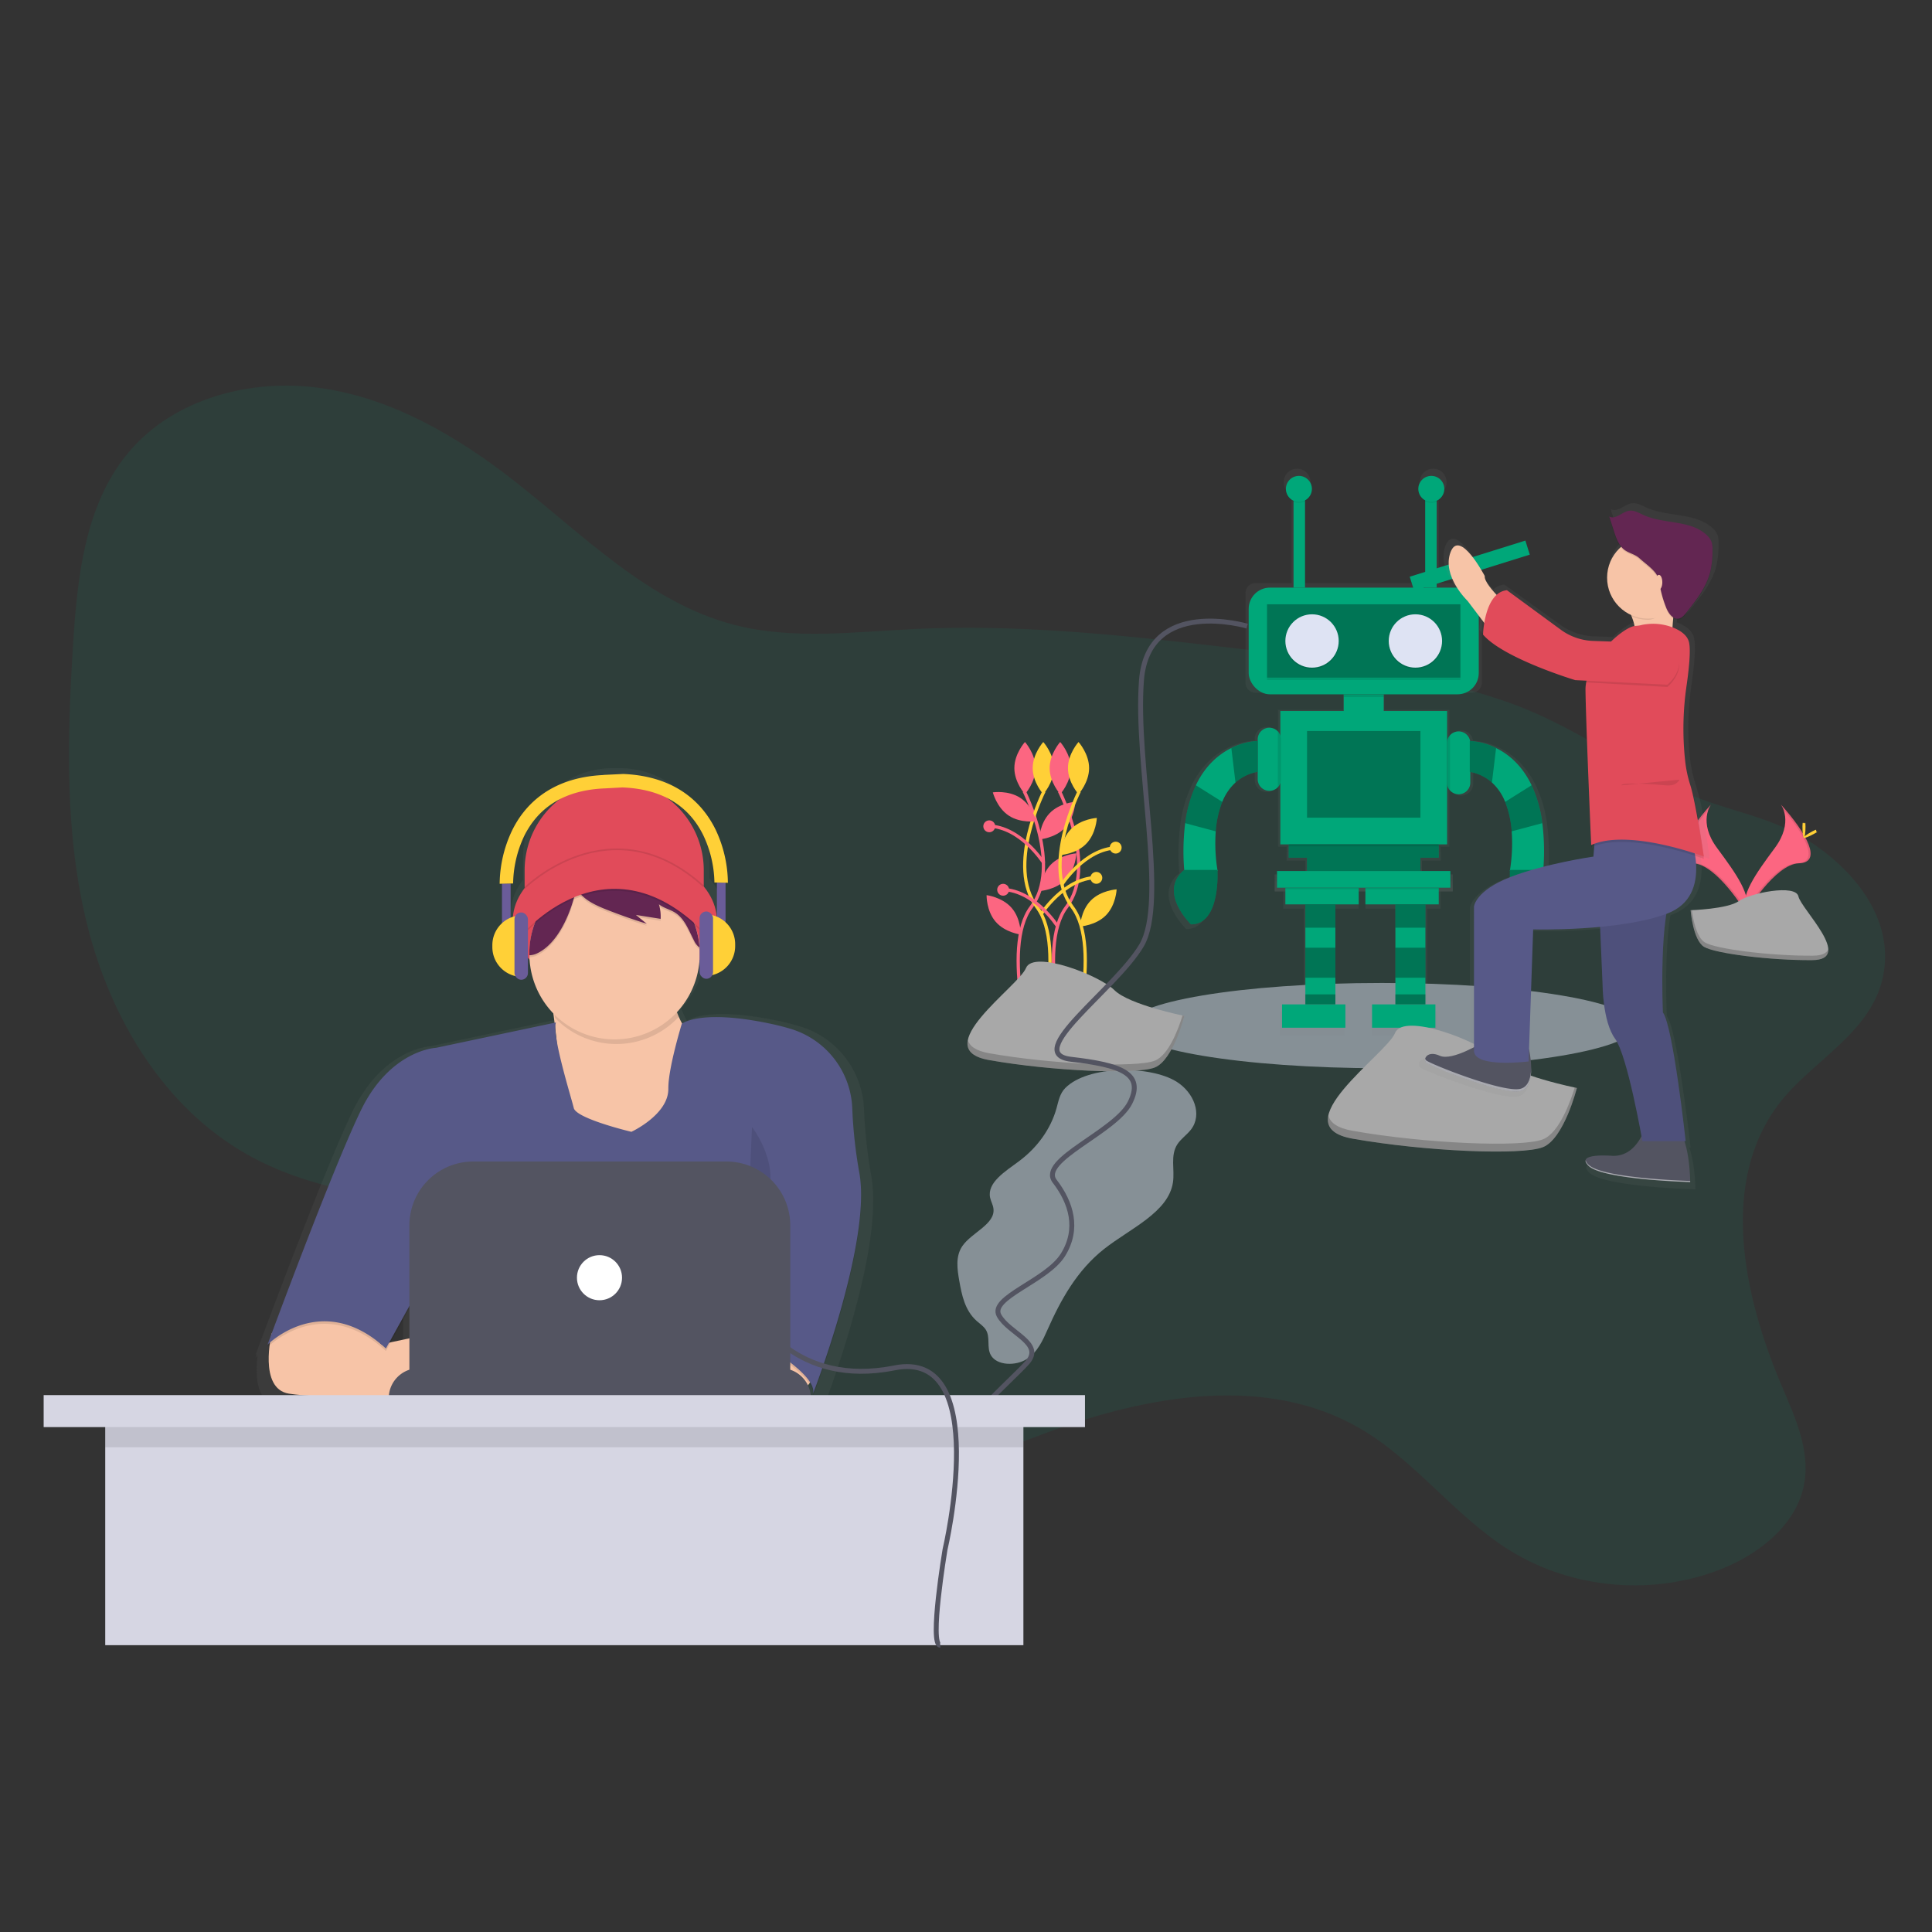 <svg xmlns="http://www.w3.org/2000/svg" xmlns:xlink="http://www.w3.org/1999/xlink" data-name="Layer 1" width="1180" height="1180" style=""><rect width="100%" height="100%" fill="#333333" stroke="none"/><rect id="backgroundrect" width="100%" height="100%" x="0" y="0" fill="none" stroke="none" class="" style=""/><defs><linearGradient id="e61bd437-9da2-4863-9545-c2af53c0a537" x1="0.5" y1="1" x2="0.5" y2="0"><stop offset="0" stop-color="gray" stop-opacity="0.25"/><stop offset="0.54" stop-color="gray" stop-opacity="0.12"/><stop offset="1" stop-color="gray" stop-opacity="0.1"/></linearGradient><linearGradient id="10ef4d3d-1e97-4021-86f6-ed4174e2acc5" x1="843.91" y1="397.31" x2="843.91" y2="115.79" xlink:href="#e61bd437-9da2-4863-9545-c2af53c0a537"/><linearGradient id="7562a594-e7f2-488a-b294-03a8761f4adc" x1="779.04" y1="396.82" x2="779.04" y2="308.93" xlink:href="#e61bd437-9da2-4863-9545-c2af53c0a537"/><linearGradient id="02021a5a-8b4c-4a8f-a82b-baff5e596802" x1="830.31" y1="396.82" x2="830.31" y2="308.93" xlink:href="#e61bd437-9da2-4863-9545-c2af53c0a537"/><linearGradient id="dd623d78-3bb6-4132-be49-2e425533c027" x1="969.14" y1="556.31" x2="969.14" y2="137.12" xlink:href="#e61bd437-9da2-4863-9545-c2af53c0a537"/><linearGradient id="55adf8d3-7ffb-491e-9308-2cd46ab42596" x1="355.66" y1="691.67" x2="355.66" y2="298.98" xlink:href="#e61bd437-9da2-4863-9545-c2af53c0a537"/></defs><title>firmware</title><g class="currentLayer" style=""><title>Layer 1</title><path d="M1087.477,672.956 c-37.66,47.88 -23,117.84 0.9,173.86 c8,18.76 17.08,38.6 13.7,58.72 c-4.13,24.6 -26.09,42.58 -49.14,52.12 c-42,17.38 -92.3,13.24 -130.91,-10.78 c-33.36,-20.76 -57.26,-54.51 -91.19,-74.32 C774.007,839.386 701.767,851.906 640.107,874.746 c-43.63,16.16 -91.32,37.17 -134.67,20.28 c-30.5,-11.88 -51.59,-40.8 -63.08,-71.45 c-5.55,-14.8 -9.57,-30.82 -20.16,-42.55 c-6.3,-7 -14.51,-11.92 -22.93,-16.1 c-76.87,-38.11 -174,-17.7 -248.63,-60 c-50.43,-28.55 -82.71,-82.41 -97,-138.56 s-12.63,-115 -9,-172.88 c2.58,-41.1 7.21,-85 33.47,-116.7 c27.78,-33.56 75.46,-46 118.55,-39.66 s82.16,29.11 116.52,55.88 c42.95,33.46 82.78,75.13 135.51,88.69 c35.91,9.23 73.69,4.18 110.72,2.43 c61.92,-2.92 123.86,3.58 185.43,10.7 c58.95,6.81 118.32,14.31 174.48,33.49 c39.74,13.57 71.6,38.2 109.13,55.41 c24.46,11.22 51.13,14.31 74.29,28.6 c28.53,17.6 54.68,48.21 47.37,84 C1143.157,630.456 1107.467,647.536 1087.477,672.956 z" fill="#00a779" opacity="0.1" id="svg_1" class=""/><path d="M650.677,664.476 c-3.42,3.42 -4.2,8.12 -5.41,12.48 c-3.47,12.44 -11.63,23.92 -23,32.35 c-8.33,6.18 -19.51,13 -17.53,22.23 c0.47,2.2 1.72,4.26 2,6.48 c1.42,9.61 -13.27,14.67 -19,23.08 c-4.24,6.26 -3.1,14 -1.85,21.16 c1.54,8.73 3.41,18.05 10.57,24.48 c1.93,1.73 4.24,3.24 5.59,5.33 c3,4.69 0.4,10.83 3.14,15.64 c3.66,6.41 15.2,6.69 21.9,2.37 s9.79,-11.43 12.76,-18.09 c8,-18 17.88,-36.07 34.55,-49.19 c16,-12.57 39.23,-22.33 42,-40.63 c1.18,-7.85 -1.8,-16.45 2.75,-23.36 c2.15,-3.27 5.74,-5.69 8.18,-8.81 c7.25,-9.3 1.85,-22.75 -8.76,-29.36 C702.577,650.676 664.617,650.516 650.677,664.476 z" fill="#dee3f3" opacity="0.5" id="svg_2" class=""/><ellipse cx="844.027" cy="626.396" rx="155.03" ry="26.04" fill="#dee3f3" opacity="0.5" id="svg_3" class=""/><polygon points="868.487,525.646 879.997,525.646 879.997,518.516 879.997,517.276 785.827,517.276 785.827,518.516 785.827,525.646 797.337,525.646 797.337,534.016 778.497,534.016 778.497,544.476 887.327,544.476 887.327,534.016 868.487,534.016 868.487,525.646 " fill="url(#e61bd437-9da2-4863-9545-c2af53c0a537)" id="svg_4" class=""/><path d="M945.587,533.306 h0 a142,142 0 0 0 -0.6,-29.31 A79.66,79.66 0 0 0 938.267,480.186 C932.207,467.486 923.577,460.586 916.007,456.846 a41.89,41.89 0 0 0 -16.29,-4.44 a7.32,7.32 0 0 0 -14.48,0 V433.556 H845.467 V423.096 H899.007 a6.06,6.06 0 0 0 6.06,-6.06 V362.186 a6.06,6.06 0 0 0 -6.06,-6.06 H878.707 V302.066 a8.16,8.16 0 0 0 4.8,-7.44 c0,-0.08 0,-0.16 0,-0.24 s0,-0.16 0,-0.24 a8.17,8.17 0 0 0 -16.33,0 c0,0.08 0,0.16 0,0.24 s0,0.16 0,0.24 a8.16,8.16 0 0 0 4.32,7.21 v54.29 H796.077 V301.836 a8.16,8.16 0 0 0 4.32,-7.21 c0,-0.08 0,-0.16 0,-0.24 s0,-0.16 0,-0.24 a8.17,8.17 0 0 0 -16.33,0 c0,0.08 0,0.16 0,0.24 s0,0.16 0,0.24 a8.16,8.16 0 0 0 4.8,7.44 v54.06 H766.777 a6.06,6.06 0 0 0 -6.06,6.06 v54.84 a6.06,6.06 0 0 0 6.06,6.06 h53.58 v10.46 H780.597 v15.42 a7.31,7.31 0 0 0 -1.58,-2.63 l-0.17,-0.18 a7.32,7.32 0 0 0 -12.5,5.18 v1 a41.12,41.12 0 0 0 -16.52,4.45 c-7.58,3.75 -16.2,10.65 -22.26,23.36 a79.66,79.66 0 0 0 -6.72,23.79 a142,142 0 0 0 -0.6,29.31 c-16.79,13.94 4.24,34.19 4.24,34.19 c17.23,0 16.84,-28.6 16.65,-33.48 h0.09 s0,-0.24 -0.12,-0.69 v0 h0 a107.13,107.13 0 0 1 -1,-24.16 a61.7,61.7 0 0 1 4.08,-18.54 a32.91,32.91 0 0 1 8.28,-12.15 a28.31,28.31 0 0 1 13.91,-6.71 v4.71 a7.32,7.32 0 0 0 14.25,2.37 v38.44 H885.237 V479.626 a7.31,7.31 0 0 0 1.86,3.9 l0.2,0.21 a7.32,7.32 0 0 0 12.5,-5.18 v-6.74 a28.24,28.24 0 0 1 13.6,6.64 a32.91,32.91 0 0 1 8.28,12.15 A61.7,61.7 0 0 1 925.767,509.186 a107.13,107.13 0 0 1 -1,24.16 h0 v0 c-0.07,0.45 -0.12,0.69 -0.12,0.69 h0.09 c-0.19,4.88 -0.57,33.48 16.65,33.48 C941.347,567.496 962.377,547.246 945.587,533.306 z" fill="url(#10ef4d3d-1e97-4021-86f6-ed4174e2acc5)" id="svg_5" class=""/><polygon points="783.737,545.446 783.737,554.946 796.287,554.946 796.287,569.596 796.287,569.596 796.287,582.146 796.287,600.986 796.287,611.446 796.287,617.726 781.637,617.726 781.637,632.376 821.407,632.376 821.407,617.726 815.127,617.726 815.127,611.446 815.127,611.446 815.127,600.986 815.127,600.986 815.127,582.146 815.127,582.146 815.127,569.596 815.127,569.596 815.127,554.946 829.777,554.946 829.777,545.446 829.777,544.486 783.737,544.486 783.737,545.446 " fill="url(#7562a594-e7f2-488a-b294-03a8761f4adc)" id="svg_6" class=""/><polygon points="833.957,545.446 833.957,554.946 852.797,554.946 852.797,569.596 852.797,569.596 852.797,582.146 852.797,600.986 852.797,611.446 852.797,617.726 838.147,617.726 838.147,632.376 877.907,632.376 877.907,617.726 871.627,617.726 871.627,611.446 871.627,600.986 871.627,582.146 871.627,569.596 871.627,569.596 871.627,554.946 879.997,554.946 879.997,545.446 879.997,544.486 833.957,544.486 833.957,545.446 " fill="url(#02021a5a-8b4c-4a8f-a82b-baff5e596802)" id="svg_7" class=""/><rect x="762.657" y="358.906" width="140.51" height="65.16" rx="12.97" ry="12.97" fill="#00a779" id="svg_8" class=""/><rect x="773.857" y="414.066" width="118.11" height="1.22" opacity="0.1" id="svg_9" class=""/><rect x="773.857" y="369.086" width="118.11" height="44.8" opacity="0.3" id="svg_10" class=""/><circle cx="801.347" cy="392.426" r="16.29" opacity="0.1" id="svg_11" class=""/><circle cx="801.347" cy="391.486" r="16.29" fill="#dee3f3" id="svg_12" class=""/><circle cx="864.477" cy="392.426" r="16.29" opacity="0.1" id="svg_13" class=""/><circle cx="864.477" cy="391.486" r="16.29" fill="#dee3f3" id="svg_14" class=""/><rect x="820.697" y="424.066" width="24.43" height="14.26" fill="#00a779" id="svg_15" class=""/><rect x="782.007" y="434.256" width="101.82" height="81.45" fill="#00a779" id="svg_16" class=""/><polygon points="878.727,515.706 878.727,523.846 867.527,523.846 867.527,531.996 798.297,531.996 798.297,523.846 787.097,523.846 787.097,515.706 878.727,515.706 " fill="#00a779" id="svg_17" class=""/><polygon points="878.727,515.706 878.727,523.846 867.527,523.846 867.527,531.996 798.297,531.996 798.297,523.846 787.097,523.846 787.097,515.706 878.727,515.706 " opacity="0.3" id="svg_18" class=""/><rect x="779.967" y="531.996" width="105.89" height="10.18" fill="#00a779" id="svg_19" class=""/><rect x="785.057" y="542.176" width="44.8" height="10.18" fill="#00a779" id="svg_20" class=""/><rect x="833.937" y="542.176" width="44.8" height="10.18" fill="#00a779" id="svg_21" class=""/><rect x="783.027" y="613.446" width="38.69" height="14.25" fill="#00a779" id="svg_22" class=""/><polygon points="797.277,566.616 797.277,578.826 797.277,597.156 797.277,607.336 797.277,613.446 815.607,613.446 815.607,607.336 815.607,597.156 815.607,578.826 815.607,566.616 815.607,552.356 797.277,552.356 797.277,566.616 " fill="#00a779" id="svg_23" class=""/><polygon points="852.257,552.356 852.257,566.616 852.257,578.826 852.257,597.156 852.257,607.336 852.257,613.446 870.587,613.446 870.587,607.336 870.587,597.156 870.587,578.826 870.587,566.616 870.587,552.356 852.257,552.356 " fill="#00a779" id="svg_24" class=""/><rect x="838.007" y="613.446" width="38.69" height="14.25" fill="#00a779" id="svg_25" class=""/><path d="M782.397,451.556 v24.43 c0,0.18 0,0.37 0,0.55 a7.13,7.13 0 0 1 -14.23,-0.55 V451.556 a7.12,7.12 0 0 1 12.16,-5 l0.17,0.17 a7.1,7.1 0 0 1 1.9,4.32 C782.387,451.186 782.397,451.376 782.397,451.556 z" fill="#00a779" id="svg_26" class=""/><path d="M898.007,453.586 v24.44 a7.12,7.12 0 0 1 -12.16,5 l-0.2,-0.21 a7.11,7.11 0 0 1 -1.89,-4.83 V453.586 a7.13,7.13 0 0 1 14.25,0 z" fill="#00a779" id="svg_27" class=""/><path d="M768.137,452.576 v18.83 a27.55,27.55 0 0 0 -13.54,6.53 a32,32 0 0 0 -8.06,11.82 a60,60 0 0 0 -4,18 a103.14,103.14 0 0 0 1.13,24.2 H723.337 a139,139 0 0 1 0.53,-29.21 a77.51,77.51 0 0 1 6.54,-23.15 c5.9,-12.37 14.29,-19.09 21.66,-22.73 A40,40 0 0 1 768.137,452.576 z" fill="#00a779" id="svg_28" class=""/><path d="M727.407,564.576 s-20.46,-19.7 -4.12,-33.27 h20.29 S745.737,564.576 727.407,564.576 z" fill="#00a779" id="svg_29" class=""/><path d="M727.407,564.576 s-20.46,-19.7 -4.12,-33.27 h20.29 S745.737,564.576 727.407,564.576 z" opacity="0.3" id="svg_30" class=""/><rect x="798.297" y="446.466" width="69.23" height="52.94" opacity="0.3" id="svg_31" class=""/><rect x="797.277" y="552.356" width="18.33" height="14.25" opacity="0.3" id="svg_32" class=""/><rect x="797.277" y="578.826" width="18.33" height="18.33" opacity="0.3" id="svg_33" class=""/><rect x="797.277" y="607.336" width="18.33" height="6.11" opacity="0.3" id="svg_34" class=""/><rect x="852.257" y="552.356" width="18.33" height="14.25" opacity="0.3" id="svg_35" class=""/><rect x="852.257" y="578.826" width="18.33" height="18.33" opacity="0.3" id="svg_36" class=""/><rect x="852.257" y="607.336" width="18.33" height="6.11" opacity="0.3" id="svg_37" class=""/><path d="M768.137,452.576 v18.83 a27.55,27.55 0 0 0 -13.54,6.53 l-2.53,-21 A40,40 0 0 1 768.137,452.576 z" opacity="0.3" id="svg_38" class=""/><path d="M746.547,489.756 a60,60 0 0 0 -4,18 l-18.7,-5 a77.51,77.51 0 0 1 6.54,-23.15 z" opacity="0.3" id="svg_39" class=""/><path d="M897.687,452.576 v18.83 a27.55,27.55 0 0 1 13.54,6.53 a32,32 0 0 1 8.06,11.82 a60,60 0 0 1 4,18 a103.14,103.14 0 0 1 -1.13,24.2 h20.36 A139,139 0 0 0 942.007,502.786 a77.51,77.51 0 0 0 -6.54,-23.15 c-5.9,-12.37 -14.29,-19.09 -21.66,-22.73 A40,40 0 0 0 897.687,452.576 z" fill="#00a779" id="svg_40" class=""/><path d="M938.417,564.576 s20.46,-19.7 4.12,-33.27 H922.247 S920.087,564.576 938.417,564.576 z" fill="#00a779" id="svg_41" class=""/><path d="M938.417,564.576 s20.46,-19.7 4.12,-33.27 H922.247 S920.087,564.576 938.417,564.576 z" opacity="0.3" id="svg_42" class=""/><path d="M897.687,452.576 v18.83 a27.55,27.55 0 0 1 13.54,6.53 l2.53,-21 A40,40 0 0 0 897.687,452.576 z" opacity="0.3" id="svg_43" class=""/><path d="M919.287,489.756 a60,60 0 0 1 4,18 l18.7,-5 a77.51,77.51 0 0 0 -6.54,-23.15 z" opacity="0.3" id="svg_44" class=""/><rect x="820.697" y="424.066" width="24.43" height="1.69" opacity="0.1" id="svg_45" class=""/><path d="M885.627,448.766 v34.1 a7.11,7.11 0 0 1 -1.89,-4.83 V453.586 A7.09,7.09 0 0 1 885.627,448.766 z" opacity="0.1" id="svg_46" class=""/><path d="M782.367,451.006 v25.53 a7.1,7.1 0 0 1 -1.9,4.32 V446.686 A7.1,7.1 0 0 1 782.367,451.006 z" opacity="0.1" id="svg_47" class=""/><rect x="787.097" y="515.706" width="91.63" height="1.21" opacity="0.1" id="svg_48" class=""/><rect x="785.057" y="542.176" width="44.8" height="0.93" opacity="0.1" id="svg_49" class=""/><rect x="833.937" y="542.176" width="44.8" height="0.93" opacity="0.1" id="svg_50" class=""/><rect x="790.057" y="298.606" width="7.01" height="60.3" fill="#00a779" id="svg_51" class=""/><rect x="870.457" y="298.606" width="7.01" height="60.3" fill="#00a779" id="svg_52" class=""/><circle cx="793.327" cy="299.076" r="7.95" opacity="0.1" id="svg_53" class=""/><circle cx="793.327" cy="298.606" r="7.95" fill="#00a779" id="svg_54" class=""/><circle cx="874.197" cy="299.076" r="7.95" opacity="0.1" id="svg_55" class=""/><circle cx="874.197" cy="298.606" r="7.95" fill="#00a779" id="svg_56" class=""/><path d="M625.567,483.336 s23.26,45.65 4.31,70.63 s1.72,93 1.72,93 " fill="none" stroke="#fc6681" stroke-miterlimit="10" stroke-width="2" id="svg_57" class=""/><path d="M632.457,469.126 c0,8.8 -6.46,15.93 -6.46,15.93 s-6.46,-7.13 -6.46,-15.93 S626.007,453.186 626.007,453.186 S632.457,460.326 632.457,469.126 z" fill="#fc6681" id="svg_58" class=""/><path d="M637.627,483.336 s-23.26,45.65 -4.31,70.63 s-1.72,93 -1.72,93 " fill="none" stroke="#ffd037" stroke-miterlimit="10" stroke-width="2" id="svg_59" class=""/><path d="M630.737,469.126 c0,8.8 6.46,15.93 6.46,15.93 s6.46,-7.13 6.46,-15.93 S637.197,453.186 637.197,453.186 S630.737,460.326 630.737,469.126 z" fill="#ffd037" id="svg_60" class=""/><path d="M647.097,483.336 s23.26,45.65 4.31,70.63 s1.72,93 1.72,93 " fill="none" stroke="#fc6681" stroke-miterlimit="10" stroke-width="2" id="svg_61" class=""/><path d="M654.007,469.126 c0,8.8 -6.46,15.93 -6.46,15.93 s-6.46,-7.13 -6.46,-15.93 S647.527,453.186 647.527,453.186 S654.007,460.326 654.007,469.126 z" fill="#fc6681" id="svg_62" class=""/><path d="M650.367,505.706 c-6.1,6.34 -15.7,7 -15.7,7 s0.29,-9.62 6.39,-16 s15.7,-7 15.7,-7 S656.467,499.356 650.367,505.706 z" fill="#fc6681" id="svg_63" class=""/><path d="M651.007,537.186 c-6.1,6.34 -15.7,7 -15.7,7 s0.29,-9.62 6.39,-16 s15.7,-7 15.7,-7 S657.077,530.856 651.007,537.186 z" fill="#fc6681" id="svg_64" class=""/><path d="M617.887,554.526 c5.77,6.65 5.57,16.27 5.57,16.27 s-9.55,-1.15 -15.32,-7.8 s-5.57,-16.27 -5.57,-16.27 S612.117,547.876 617.887,554.526 z" fill="#fc6681" id="svg_65" class=""/><path d="M623.237,487.366 c7.34,4.86 9.71,14.19 9.71,14.19 s-9.52,1.44 -16.85,-3.42 s-9.71,-14.19 -9.71,-14.19 S615.907,482.496 623.237,487.366 z" fill="#fc6681" id="svg_66" class=""/><path d="M659.157,483.336 s-23.26,45.65 -4.31,70.63 s-1.72,93 -1.72,93 " fill="none" stroke="#ffd037" stroke-miterlimit="10" stroke-width="2" id="svg_67" class=""/><path d="M652.267,469.126 c0,8.8 6.46,15.93 6.46,15.93 s6.46,-7.13 6.46,-15.93 S658.727,453.186 658.727,453.186 S652.267,460.326 652.267,469.126 z" fill="#ffd037" id="svg_68" class=""/><path d="M654.127,506.376 c-6.18,6.27 -6.58,15.88 -6.58,15.88 s9.61,-0.55 15.79,-6.82 s6.58,-15.88 6.58,-15.88 S660.297,500.116 654.127,506.376 z" fill="#ffd037" id="svg_69" class=""/><path d="M666.237,549.986 c-6.18,6.27 -6.58,15.88 -6.58,15.88 s9.61,-0.55 15.79,-6.82 S682.007,543.186 682.007,543.186 S672.417,543.716 666.237,549.986 z" fill="#ffd037" id="svg_70" class=""/><path d="M648.417,540.396 s14,-22.07 33.65,-22.54 " fill="none" stroke="#ffd037" stroke-miterlimit="10" stroke-width="2" id="svg_71" class=""/><path d="M637.517,527.076 s-14,-22.07 -33.65,-22.54 " fill="none" stroke="#fc6681" stroke-miterlimit="10" stroke-width="2" id="svg_72" class=""/><path d="M635.697,558.566 s14,-22.07 33.65,-22.54 " fill="none" stroke="#ffd037" stroke-miterlimit="10" stroke-width="2" id="svg_73" class=""/><circle cx="681.417" cy="517.696" r="3.63" fill="#ffd037" id="svg_74" class=""/><circle cx="604.207" cy="504.676" r="3.63" fill="#fc6681" id="svg_75" class=""/><path d="M646.007,565.836 s-14,-22.07 -33.65,-22.54 " fill="none" stroke="#fc6681" stroke-miterlimit="10" stroke-width="2" id="svg_76" class=""/><circle cx="612.687" cy="543.436" r="3.63" fill="#fc6681" id="svg_77" class=""/><circle cx="669.607" cy="536.166" r="3.63" fill="#ffd037" id="svg_78" class=""/><path d="M723.367,620.476 s-33.73,-6.75 -42.73,-15.74 s-49.48,-24.74 -54,-13.49 s-60.72,49.48 -22.49,56.22 s90,9 101.2,4.5 S723.367,620.476 723.367,620.476 z" fill="#a8a8a8" id="svg_79" class=""/><path d="M604.177,643.286 c38.23,6.75 90,9 101.2,4.5 c8.56,-3.43 14.51,-19.88 16.87,-27.54 l1.12,0.23 s-6.75,27 -18,31.48 s-63,2.25 -101.2,-4.5 c-11,-1.95 -14.19,-6.52 -13,-12.31 C592.117,638.936 596.007,641.836 604.177,643.286 z" opacity="0.2" id="svg_80" class=""/><path d="M1087.717,491.396 s8.08,10.57 -3.73,26.53 s-21.55,29.43 -17.62,39.38 c0,0 17.82,-29.64 32.33,-30.05 S1103.677,509.186 1087.717,491.396 z" fill="#fc6681" id="svg_81" class=""/><path d="M1087.717,491.396 a13.09,13.09 0 0 1 1.65,3.31 c14.15,16.63 21.7,32.15 8.09,32.54 c-12.67,0.36 -27.88,23 -31.52,28.75 a12.28,12.28 0 0 0 0.43,1.3 s17.82,-29.64 32.33,-30.05 S1103.677,509.186 1087.717,491.396 z" opacity="0.1" id="svg_82" class=""/><path d="M1102.737,504.866 c0,3.72 -0.42,6.74 -0.93,6.74 s-0.93,-3 -0.93,-6.74 s0.52,-2 1,-2 S1102.737,501.186 1102.737,504.866 z" fill="#ffd037" id="svg_83" class=""/><path d="M1107.897,509.306 c-3.27,1.78 -6.11,2.86 -6.36,2.4 s2.2,-2.26 5.47,-4 s2,-0.48 2.22,0 S1111.167,507.526 1107.897,509.306 z" fill="#ffd037" id="svg_84" class=""/><path d="M1045.007,491.396 s-8.08,10.57 3.73,26.53 s21.55,29.43 17.62,39.38 c0,0 -17.82,-29.64 -32.33,-30.05 S1029.067,509.186 1045.007,491.396 z" fill="#fc6681" id="svg_85" class=""/><path d="M1045.007,491.396 a13.09,13.09 0 0 0 -1.65,3.31 c-14.15,16.63 -21.7,32.15 -8.09,32.54 c12.67,0.36 27.88,23 31.52,28.75 a12.28,12.28 0 0 1 -0.43,1.3 s-17.82,-29.64 -32.33,-30.05 S1029.067,509.186 1045.007,491.396 z" opacity="0.1" id="svg_86" class=""/><path d="M1030.007,504.866 c0,3.72 0.42,6.74 0.93,6.74 s0.93,-3 0.93,-6.74 s-0.52,-2 -1,-2 S1030.007,501.186 1030.007,504.866 z" fill="#ffd037" id="svg_87" class=""/><path d="M1024.837,509.306 c3.27,1.78 6.11,2.86 6.36,2.4 s-2.2,-2.26 -5.47,-4 s-2,-0.48 -2.22,0 S1021.577,507.526 1024.837,509.306 z" fill="#ffd037" id="svg_88" class=""/><path d="M1032.567,555.926 s22.6,-0.7 29.41,-5.55 s34.76,-10.64 36.45,-2.86 s34,38.68 8.45,38.89 s-59.28,-4 -66.08,-8.11 S1032.567,555.926 1032.567,555.926 z" fill="#a8a8a8" id="svg_89" class=""/><path d="M1107.337,583.696 c-25.51,0.21 -59.28,-4 -66.08,-8.11 c-5.18,-3.15 -7.24,-14.47 -7.93,-19.69 l-0.75,0 s1.43,18.23 8.23,22.37 s40.57,8.32 66.08,8.11 c7.36,-0.06 9.91,-2.68 9.77,-6.56 C1115.627,582.186 1112.817,583.656 1107.337,583.696 z" opacity="0.2" id="svg_90" class=""/><rect x="849.747" y="619.946" width="74" height="9" transform="rotate(-17.35 -21.923,449.156) " fill="#00a779" id="svg_91" class=""/><path d="M963.097,664.496 s-38.72,-7.74 -49.05,-18.07 s-56.79,-28.4 -62,-15.49 s-69.7,56.79 -25.82,64.54 s103.26,10.33 116.17,5.16 S963.097,664.496 963.097,664.496 z" fill="#a8a8a8" id="svg_92" class=""/><path d="M826.267,690.676 c43.89,7.74 103.26,10.33 116.17,5.16 c9.83,-3.93 16.66,-22.82 19.36,-31.62 l1.29,0.27 s-7.74,31 -20.65,36.14 s-72.28,2.58 -116.17,-5.16 c-12.67,-2.24 -16.29,-7.49 -14.93,-14.13 C812.427,685.676 816.837,689.016 826.267,690.676 z" opacity="0.2" id="svg_93" class=""/><path d="M1049.087,326.886 a11.38,11.38 0 0 0 -3.2,-4.44 c-10.39,-9.47 -27.2,-6.6 -40.1,-12.38 c-3,-1.33 -6,-3.18 -9.25,-2.67 c-4.51,0.71 -8.7,5.84 -12.63,3.56 l0.28,0.86 l-0.28,-0.15 l2.89,8.8 c1.11,3.38 2.28,6.86 4.44,9.67 a25.32,25.32 0 0 0 6.12,42.11 l0.4,0.89 l0.37,0.16 a29.56,29.56 0 0 1 1.91,6.13 c-3.34,0.46 -9.17,4.16 -14.91,9.62 l-11.47,-0.39 a37.5,37.5 0 0 1 -20.6,-7 l-34.29,-24.65 a11.48,11.48 0 0 0 -6.57,2.9 c-4.26,-4.44 -7.87,-9.07 -7.56,-11.79 c0,0 -15.95,-29.84 -21.74,-14.92 s10.87,30.56 10.87,30.56 l10.58,13.7 a57.63,57.63 0 0 0 -0.79,7.26 c13,14.92 58.71,28.42 58.71,28.42 l7.12,0.34 l0,0.35 a24.24,24.24 0 0 0 -0.64,5.7 c0,0.28 0,0.56 0,0.85 s0,0.38 0,0.57 c0.36,23.8 3.62,96.64 3.62,96.64 c0.63,-0.28 1.29,-0.54 2,-0.79 l-0.51,6.47 s-30.44,4.26 -52.91,12.79 s-23.19,18.48 -23.19,18.48 v87.78 c-6.42,3.29 -16.55,7.62 -21.74,5.31 c-5.64,-2.51 -8.74,-0.4 -9.3,1.8 h0 a2.8,2.8 0 0 0 0,1.33 v0 a2.38,2.38 0 0 0 0.22,0.56 l0,0 a2.26,2.26 0 0 0 0.38,0.5 c2.17,2.13 49.29,20.61 60.16,17.76 a7.51,7.51 0 0 0 1,-0.33 l0.3,-0.15 c0.2,-0.09 0.4,-0.19 0.59,-0.3 s0.21,-0.15 0.32,-0.22 s0.33,-0.21 0.48,-0.34 s0.2,-0.18 0.3,-0.27 s0.28,-0.25 0.41,-0.38 s0.18,-0.21 0.27,-0.31 s0.25,-0.28 0.36,-0.43 s0.16,-0.23 0.23,-0.34 s0.22,-0.32 0.32,-0.49 s0.13,-0.24 0.2,-0.36 s0.2,-0.36 0.28,-0.54 s0.11,-0.25 0.16,-0.37 s0.17,-0.4 0.25,-0.6 l0.13,-0.37 c0.08,-0.22 0.15,-0.44 0.22,-0.66 l0.1,-0.35 c0.07,-0.24 0.13,-0.48 0.19,-0.73 l0.07,-0.33 c0.06,-0.26 0.11,-0.53 0.16,-0.79 l0,-0.3 c0,-0.29 0.09,-0.57 0.13,-0.86 l0,-0.25 c0,-0.31 0.07,-0.62 0.09,-0.94 l0,-0.2 q0,-0.51 0.06,-1 v-0.14 q0,-0.54 0,-1.09 v-0.07 a59.5,59.5 0 0 0 -1.4,-12.6 h0 l2.63,-74.78 A407.79,407.79 0 0 0 978.107,567.186 l1.56,35.68 s0,23.45 8,34.11 c6.82,9.12 14.71,49.46 16.84,60.91 c-2.93,5.59 -8.53,12.49 -18.29,12.28 c0,0 -18.36,-1.59 -17.32,3.46 h0 a2.6,2.6 0 0 0 0.12,0.39 v0 a3.59,3.59 0 0 0 0.2,0.42 l0,0 c0.07,0.13 0.16,0.26 0.25,0.4 l0.06,0.08 c0.11,0.15 0.22,0.3 0.36,0.46 l0,0 l0.4,0.44 l0.12,0.12 c0.16,0.16 0.34,0.33 0.53,0.51 c9.42,8.53 64.51,9.95 64.51,9.95 v-0.19 c0,-0.05 0,-0.12 0,-0.2 v0 c0,-2.47 -0.36,-15.42 -3.66,-25.16 h0.76 s-8,-71.77 -14.5,-80.3 c0,0 -1.73,-37.84 2.18,-61.56 l0.72,-0.26 c18.27,-6.82 19.57,-23.63 17.69,-36 c3.46,1.11 5.51,1.87 5.51,1.87 s-0.06,-0.54 -0.18,-1.49 l0.18,0.07 s-0.35,-2.26 -0.92,-5.78 c-1.31,-9.68 -3.84,-26.6 -6.54,-34.59 c-0.44,-1.76 -0.85,-3.26 -1.24,-4.4 a75.12,75.12 0 0 1 -3.19,-14.76 a174.94,174.94 0 0 1 -1.12,-19.57 a187.88,187.88 0 0 1 2,-26.11 c1.11,-7.55 2.1,-16.14 2,-22.14 a29.52,29.52 0 0 0 -0.44,-6.24 c-1,-4.43 -5.24,-7.31 -9.68,-9.14 c-0.29,-0.12 -0.58,-0.21 -0.87,-0.32 c0.11,-1.68 0.25,-3.58 0.43,-5.59 a4.77,4.77 0 0 0 3.69,0.75 c1.91,-0.42 3.28,-2 4.5,-3.51 c6.42,-7.89 13,-16.11 15.49,-25.91 a56,56 0 0 0 1.36,-13.34 q0,-0.37 0,-0.74 A14.51,14.51 0 0 0 1049.087,326.886 z" fill="url(#dd623d78-3bb6-4132-be49-2e425533c027)" id="svg_94" class=""/><path d="M990.597,365.346 s9.73,14.6 7.65,21.55 s22.94,2.78 22.94,2.78 s0.7,-27.11 5.56,-33.37 S990.597,365.346 990.597,365.346 z" fill="#f7c4a7" id="svg_95" class=""/><path d="M926.297,374.736 s-20.16,-16.68 -19.47,-22.94 c0,0 -15.29,-29.2 -20.86,-14.6 S896.407,367.086 896.407,367.086 l19.47,25.72 z" fill="#f7c4a7" id="svg_96" class=""/><path d="M905.787,636.466 S887.007,648.286 879.377,644.816 s-10.43,2.09 -8.34,4.17 s47.27,20.16 57.7,17.38 s5.12,-25.55 5.12,-25.55 z" fill="#535461" id="svg_97" class=""/><path d="M1005.197,687.186 s-4.52,19.12 -20.16,18.77 c0,0 -23.64,-2.09 -14.6,6.26 s61.87,9.73 61.87,9.73 s0,-28.5 -9.73,-34.76 S1005.197,687.186 1005.197,687.186 z" fill="#535461" id="svg_98" class=""/><path d="M976.697,552.356 l2.09,48.66 s0,22.94 7.65,33.37 s16.68,62.57 16.68,62.57 h26.42 s-7.65,-70.21 -13.9,-78.56 c0,0 -2.78,-61.87 7,-75.77 z" fill="#575988" id="svg_99" class=""/><path d="M976.697,552.356 l2.09,48.66 s0,22.94 7.65,33.37 s16.68,62.57 16.68,62.57 h26.42 s-7.65,-70.21 -13.9,-78.56 c0,0 -2.78,-61.87 7,-75.77 z" opacity="0.1" id="svg_100" class=""/><path d="M1031.617,508.556 s16,38.23 -13.21,49.36 s-82,9.73 -82,9.73 l-2.78,80.64 s-32.67,4.17 -33.37,-6.26 V553.746 s0.7,-9.73 22.25,-18.07 S973.217,523.186 973.217,523.186 l1.39,-18.07 z" fill="#575988" id="svg_101" class=""/><path d="M1006.007,382.606 a33.27,33.27 0 0 1 16.33,2.31 c4.26,1.79 8.36,4.61 9.29,8.94 c1.1,5.13 -0.12,16.64 -1.52,26.37 a181.63,181.63 0 0 0 -0.85,46.09 c0.72,6.39 1.71,12 3.06,14.44 c4.17,7.65 8.34,43.8 8.34,43.8 s-45.88,-17.38 -68.82,-7 c0,0 -3.13,-71.26 -3.48,-94.54 c-0.27,-18 22.59,-38.58 30.24,-39.28 C1003.077,383.366 1001.547,383.066 1006.007,382.606 z" opacity="0.1" id="svg_102" class=""/><path d="M1006.007,381.186 a33.27,33.27 0 0 1 16.33,2.31 c4.26,1.79 8.36,4.61 9.29,8.94 c1.1,5.13 -0.12,16.64 -1.52,26.37 a181.63,181.63 0 0 0 -0.85,46.09 a74.75,74.75 0 0 0 3.06,14.44 c3.13,9.38 8.34,43.8 8.34,43.8 s-45.88,-17.38 -68.82,-7 c0,0 -3.13,-71.26 -3.48,-94.54 c-0.27,-18 22.59,-38.58 30.24,-39.28 C1003.077,381.976 1001.547,381.676 1006.007,381.186 z" fill="#e14b5a" id="svg_103" class=""/><path d="M1018.407,419.576 L969.007,416.796 s-3.14,-24.2 4,-23.95 l48.85,1.7 S1032.317,407.056 1018.407,419.576 z" opacity="0.1" id="svg_104" class=""/><path d="M1018.407,418.186 l-56.31,-2.78 S918.307,402.186 905.787,387.596 c0,0 0.7,-25.72 14.6,-27.11 l32.89,24.12 A35.51,35.51 0 0 0 973.007,391.456 l48.85,1.7 S1032.317,405.666 1018.407,418.186 z" fill="#e14b5a" id="svg_105" class=""/><path d="M1020.837,368.476 c0.83,-6.59 3.82,-8.78 5.91,-11.47 c4.87,-6.26 -36.15,9 -36.15,9 a73.74,73.74 0 0 1 5.54,10.23 a24.92,24.92 0 0 0 10.44,2.28 C1012.637,378.556 1016.517,372.046 1020.837,368.476 z" opacity="0.1" id="svg_106" class=""/><circle cx="1006.587" cy="352.836" r="25.03" fill="#f7c4a7" id="svg_107" class=""/><path d="M990.787,335.296 c-2.67,-2.91 -3.95,-6.79 -5.16,-10.55 l-2.77,-8.61 c3.77,2.23 7.79,-2.79 12.11,-3.48 c3.1,-0.5 6,1.31 8.87,2.62 c12.37,5.66 28.49,2.85 38.46,12.12 a11.12,11.12 0 0 1 3.07,4.34 a14.54,14.54 0 0 1 0.56,4.9 a55.83,55.83 0 0 1 -1.3,13.05 c-2.37,9.59 -8.69,17.63 -14.85,25.35 c-1.17,1.47 -2.48,3 -4.32,3.43 c-3.58,0.8 -6.35,-3.07 -7.73,-6.46 a68.75,68.75 0 0 1 -4,-14 A18.28,18.28 0 0 0 1012.007,352.186 c-2.15,-3.82 -7.46,-7.43 -10.69,-10.39 S993.747,338.536 990.787,335.296 z" opacity="0.1" id="svg_108" class=""/><path d="M990.787,334.596 c-2.67,-2.91 -3.95,-6.79 -5.16,-10.55 l-2.77,-8.61 c3.77,2.23 7.79,-2.79 12.11,-3.48 c3.1,-0.5 6,1.31 8.87,2.62 c12.37,5.66 28.49,2.85 38.46,12.12 a11.12,11.12 0 0 1 3.07,4.34 a14.54,14.54 0 0 1 0.56,4.9 a55.83,55.83 0 0 1 -1.3,13.05 c-2.37,9.59 -8.69,17.63 -14.85,25.35 c-1.17,1.47 -2.48,3 -4.32,3.43 c-3.58,0.8 -6.35,-3.07 -7.73,-6.46 a68.75,68.75 0 0 1 -4,-14 a18.28,18.28 0 0 0 -1.65,-5.9 c-2.15,-3.82 -7.46,-7.43 -10.69,-10.39 S993.747,337.836 990.787,334.596 z" fill="#632652" id="svg_109" class=""/><ellipse cx="1013.197" cy="355.626" rx="2.09" ry="4.52" fill="#f7c4a7" id="svg_110" class=""/><path d="M1025.707,476.186 s-1.39,4.17 -8.34,3.48 s-27.11,-2.09 -27.11,0 " opacity="0.1" id="svg_111" class=""/><path d="M970.437,711.546 a5.89,5.89 0 0 1 -2,-2.9 c-0.18,0.9 0.38,2.08 2,3.6 c9,8.34 61.87,9.73 61.87,9.73 s0,-0.25 0,-0.7 C1032.007,721.276 979.447,719.866 970.437,711.546 z" fill="#fff" opacity="0.5" id="svg_112" class=""/><path d="M928.727,664.976 c-10.43,2.78 -55.61,-15.29 -57.7,-17.38 a2.26,2.26 0 0 1 -0.58,-1 a2.5,2.5 0 0 0 0.58,2.41 c2.09,2.09 47.27,20.16 57.7,17.38 c5.37,-1.43 6.56,-8.16 6.46,-14.35 C935.097,657.786 933.697,663.646 928.727,664.976 z" fill="#fff" opacity="0.5" id="svg_113" class=""/><path d="M761.717,382.406 s-60.54,-17.93 -64.54,33.07 s16,135 0,162 s-73.09,66 -43,69.5 s45,8.5 36,26.5 s-56,35 -46,48 s15,29 5,45 s-45,26 -39,37 s28,17 17,29 s-42.89,39.3 -30.44,39.15 " fill="none" stroke="#535461" stroke-miterlimit="10" stroke-width="3" id="svg_114" class=""/><path d="M532.167,718.256 a298.41,298.41 0 0 1 -4.48,-41 h0 A55,55 0 0 0 489.007,626.986 c-3.95,-1.21 -8.3,-2.35 -13.11,-3.37 c-42.13,-8.95 -54.93,-1.14 -56.38,-0.11 a54,54 0 0 1 -3.19,-7 c-0.07,-0.24 -0.14,-0.49 -0.21,-0.74 a53.93,53.93 0 0 0 14.41,-32.49 c7,-7.13 11.13,-15.72 11.13,-25 c0,-8 -3,-15.43 -8.36,-21.9 V523.866 A54.71,54.71 0 0 0 378.587,469.186 h-4.44 a54.71,54.71 0 0 0 -54.71,54.71 v13.56 a34,34 0 0 0 -7.56,20.9 c0,9.06 3.94,17.49 10.7,24.53 a53.94,53.94 0 0 0 15,33.55 c0.3,2.05 0.6,4.27 0.9,6.6 l-75.37,15.94 s-29.06,1.19 -47.77,39.81 C199.517,711.436 168.007,795.476 158.687,820.486 h0 c-1.69,4.53 -2.64,7.13 -2.64,7.13 s0.31,-0.31 0.9,-0.84 L156.007,829.186 s0.46,-0.46 1.33,-1.22 c-1.32,10.47 -1.51,28.44 12.21,30.68 c11.5,1.88 41.11,2.65 63.49,3 v0 h1.55 c14.83,0.2 26.11,0.2 26.11,0.2 v-0.2 H501.367 V859.186 a16.59,16.59 0 0 0 -1.33,-6.52 l0.34,-0.4 a13.21,13.21 0 0 1 2.5,5.79 a5.79,5.79 0 0 1 -0.11,0.61 l0.14,-0.37 a6.2,6.2 0 0 1 -0.14,2 s30.87,-79.55 30.54,-127 A80.47,80.47 0 0 0 532.167,718.256 zM339.727,633.736 a55.19,55.19 0 0 1 -0.76,-6.86 v-0.06 C339.227,629.046 339.487,631.366 339.727,633.736 zM246.197,804.606 v19 l-11.88,2.54 z" fill="url(#55adf8d3-7ffb-491e-9308-2cd46ab42596)" id="svg_115" class=""/><path d="M375.137,476.816 h0 A54.71,54.71 0 0 1 429.837,531.556 V554.856 a0,0 0 0 1 0,0 H320.427 a0,0 0 0 1 0,0 V531.556 a54.71,54.71 0 0 1 54.71,-54.71 z" fill="#e14b5a" id="svg_116" class=""/><ellipse cx="375.517" cy="562.516" rx="62.36" ry="42.85" fill="#e14b5a" id="svg_117" class=""/><path d="M335.537,604.016 s13,68.09 0,86.46 s39.79,25.63 39.79,25.63 L430.007,696.186 l7.65,-49 s-33.28,-18.75 -26.4,-56.62 z" fill="#f7c4a7" id="svg_118" class=""/><path d="M497.007,833.546 s3.44,14.92 -15.3,17.6 a106,106 0 0 1 -33.36,-0.4 l-4.13,-37.48 h43.61 z" fill="#f7c4a7" id="svg_119" class=""/><path d="M165.927,814.446 S157.647,848.086 176.397,851.186 S264.007,854.186 264.007,854.186 V814.416 l-31.17,6.66 l-29.27,-28.08 z" fill="#f7c4a7" id="svg_120" class=""/><path d="M339.557,626.016 l-73.26,15.49 s-27.93,1.15 -45.91,38.26 s-57,143.08 -57,143.08 s33.28,-33.66 72.3,2.3 l26,-47.05 L256.007,852.676 H457.577 v-35.2 s42.08,22.57 39,35.2 c0,0 36,-92.78 28.26,-134.95 a286.78,286.78 0 0 1 -4.3,-39.45 h0 a52.85,52.85 0 0 0 -37.19,-48.26 c-3.8,-1.17 -8,-2.26 -12.6,-3.24 c-43.23,-9.18 -54.32,0 -54.32,0 s-8.37,27.25 -8.22,39.59 c0.19,15.88 -22.57,26.4 -22.57,26.4 s-33.66,-8 -35.2,-14.54 S336.877,633.666 339.557,626.016 z" opacity="0.1" id="svg_121" class=""/><path d="M339.557,624.486 l-73.26,15.49 s-27.93,1.15 -45.91,38.26 s-57,143.08 -57,143.08 s33.28,-33.66 72.3,2.3 l26,-47.05 L256.007,851.186 H457.577 v-35.2 s42.08,22.57 39,35.2 c0,0 36,-92.78 28.26,-134.95 a286.78,286.78 0 0 1 -4.3,-39.45 h0 a52.85,52.85 0 0 0 -37.19,-48.26 c-3.8,-1.17 -8,-2.26 -12.6,-3.24 c-43.23,-9.18 -54.32,0 -54.32,0 s-8.37,27.25 -8.22,39.59 c0.19,15.88 -22.57,26.4 -22.57,26.4 s-33.66,-8 -35.2,-14.54 S336.877,632.136 339.557,624.486 z" fill="#575988" id="svg_122" class=""/><path d="M414.427,621.186 a51.78,51.78 0 0 1 -2,-27.16 l-75.75,13.39 s1.09,5.72 2.33,14.3 a52,52 0 0 0 75.41,-0.53 z" opacity="0.1" id="svg_123" class=""/><path d="M427.357,582.186 a52,52 0 0 1 -104,1.26 c0,-0.42 0,-0.84 0,-1.26 a52,52 0 0 1 29.17,-46.75 q2.34,-1.14 4.81,-2.06 a52.4,52.4 0 0 1 26.8,-2.49 h0 a52,52 0 0 1 43.15,47.85 Q427.357,580.476 427.357,582.186 z" fill="#f7c4a7" id="svg_124" class=""/><g opacity="0.1" id="svg_125" class=""><path d="M357.197,534.616 l0.07,0 q-2.47,0.91 -4.81,2.06 a52,52 0 0 0 -29.17,46.75 c0,0.42 0,0.84 0,1.26 a11.56,11.56 0 0 0 4.67,-1.12 c12.69,-5.92 20.29,-24 23.28,-36.66 C352.337,542.336 353.357,537.246 357.197,534.616 z" id="svg_126"/><path d="M397.007,536.086 a51.6,51.6 0 0 0 -12.93,-4 a16.69,16.69 0 0 1 9.29,5.83 a23.79,23.79 0 0 1 2.84,5.07 a52.17,52.17 0 0 0 -43.76,0.91 c3.27,7.16 13.39,11.06 20.15,13.68 q11.1,4.29 22.47,7.84 l-6.69,-5.43 l15.11,2.4 a26.17,26.17 0 0 0 -1.05,-8.91 c2.88,2.33 6.73,3.11 9.87,5.1 c5.89,3.71 8.34,10.87 11.55,17 a11,11 0 0 0 3.37,4.32 A52,52 0 0 0 397.007,536.086 z" id="svg_127"/></g><path d="M357.197,533.446 l0.07,0 q-2.47,0.91 -4.81,2.06 A52,52 0 0 0 323.297,582.186 c0,0.42 0,0.84 0,1.26 a11.56,11.56 0 0 0 4.67,-1.12 c12.69,-5.92 20.29,-24 23.28,-36.66 C352.337,541.186 353.357,536.066 357.197,533.446 z" fill="#632652" id="svg_128" class=""/><path d="M397.007,534.906 a51.6,51.6 0 0 0 -12.93,-4 a16.69,16.69 0 0 1 9.29,5.83 a23.79,23.79 0 0 1 2.84,5.07 a52.17,52.17 0 0 0 -43.76,0.91 c3.27,7.16 13.39,11.06 20.15,13.68 q11.1,4.29 22.47,7.84 l-6.69,-5.43 l15.11,2.4 a26.17,26.17 0 0 0 -1.05,-8.91 c2.88,2.33 6.73,3.11 9.87,5.1 c5.89,3.71 8.34,10.87 11.55,17 a11,11 0 0 0 3.37,4.32 A52,52 0 0 0 397.007,534.906 z" fill="#632652" id="svg_129" class=""/><path d="M317.367,573.626 s53.56,-66.56 115.53,0 l-5.36,-14.92 s-29.07,-42.46 -49.73,-33.28 s-40.93,15.68 -40.93,15.68 z" opacity="0.1" id="svg_130" class=""/><path d="M317.367,572.456 s53.56,-66.56 115.53,0 l-5.36,-14.92 s-29.07,-42.46 -49.73,-33.28 s-40.93,15.68 -40.93,15.68 z" fill="#e14b5a" id="svg_131" class=""/><path d="M273.377,715.916 s-11.48,30.6 4.59,58.15 s-14.15,39 -14.15,39 " opacity="0.1" id="svg_132" class=""/><path d="M459.297,688.366 s19.89,25.25 6.89,47.82 s-12.24,76.89 -12.24,76.89 " opacity="0.1" id="svg_133" class=""/><path d="M255.777,835.656 H476.897 a18.36,18.36 0 0 1 18.36,18.36 v0 a0,0 0 0 1 0,0 H237.417 a0,0 0 0 1 0,0 v0 A18.36,18.36 0 0 1 255.777,835.656 z" fill="#535461" id="svg_134" class=""/><path d="M289.037,709.416 H443.667 a39,39 0 0 1 39,39 v91.45 a0,0 0 0 1 0,0 H250.037 a0,0 0 0 1 0,0 V748.416 A39,39 0 0 1 289.037,709.416 z" fill="#535461" id="svg_135" class=""/><circle cx="366.147" cy="780.376" r="13.77" fill="#fff" id="svg_136" class=""/><path d="M320.427,542.416 s52.64,-52.61 109.41,-1 " fill="none" stroke="#000" stroke-miterlimit="10" opacity="0.1" id="svg_137" class=""/><rect x="437.857" y="539.076" width="5.29" height="29.96" fill="#6a5c99" id="svg_138" class=""/><path d="M430.807,558.456 h0 a18.21,18.21 0 0 1 18.21,18.21 v1.17 a18.21,18.21 0 0 1 -18.21,18.21 h0 a0,0 0 0 1 0,0 V558.456 a0,0 0 0 1 0,0 z" fill="#ffd037" id="svg_139" class=""/><rect x="427.277" y="556.696" width="8.22" height="41.12" rx="4.11" ry="4.11" fill="#6a5c99" id="svg_140" class=""/><rect x="947.037" y="1308.556" width="5.29" height="29.96" transform="rotate(-180 629.457,939.086) " fill="#6a5c99" id="svg_141" class=""/><path d="M942.337,1374.346 h0 a18.21,18.21 0 0 1 18.21,18.21 v1.17 a18.21,18.21 0 0 1 -18.21,18.21 h0 a0,0 0 0 1 0,0 v-37.6 a0,0 0 0 1 0,0 z" transform="rotate(180 630.627,985.496) " fill="#ffd037" id="svg_142" class=""/><rect x="972.887" y="1372.586" width="8.22" height="41.12" rx="4.11" ry="4.11" transform="rotate(-180 647.667,985.496) " fill="#6a5c99" id="svg_143" class=""/><path d="M437.227,507.046 C430.067,492.186 414.477,474.186 380.867,472.726 v0 l-0.4,0 h0 l-11.91,0.57 v0.06 c-33.39,1.54 -48.9,19.46 -56,34.3 a77.16,77.16 0 0 0 -7.38,32.12 l4.11,-0.1 l4.11,-0.09 A70,70 0 0 1 320.007,510.946 c9.06,-18.61 25.74,-28.52 49.56,-29.43 h0 l10.53,-0.58 h0 c23.82,0.91 40.5,10.81 49.56,29.43 a70,70 0 0 1 6.69,28.62 l4.11,0.09 l4.11,0.1 A77.16,77.16 0 0 0 437.227,507.046 z" fill="#ffd037" id="svg_144" class=""/><rect x="64.277" y="854.256" width="560.78" height="150.56" fill="#d6d6e3" id="svg_145" class=""/><rect x="64.277" y="864.396" width="560.78" height="19.54" opacity="0.1" id="svg_146" class=""/><rect y="852.086" width="636" height="19.54" fill="#d6d6e3" id="svg_147" class="" x="26.667"/><path d="M462.177,803.476 s24,44 84,32 s31,111 31,111 s-9.82,58.68 -2.91,58.34 " fill="none" stroke="#535461" stroke-miterlimit="10" stroke-width="3" id="svg_148" class=""/></g></svg>